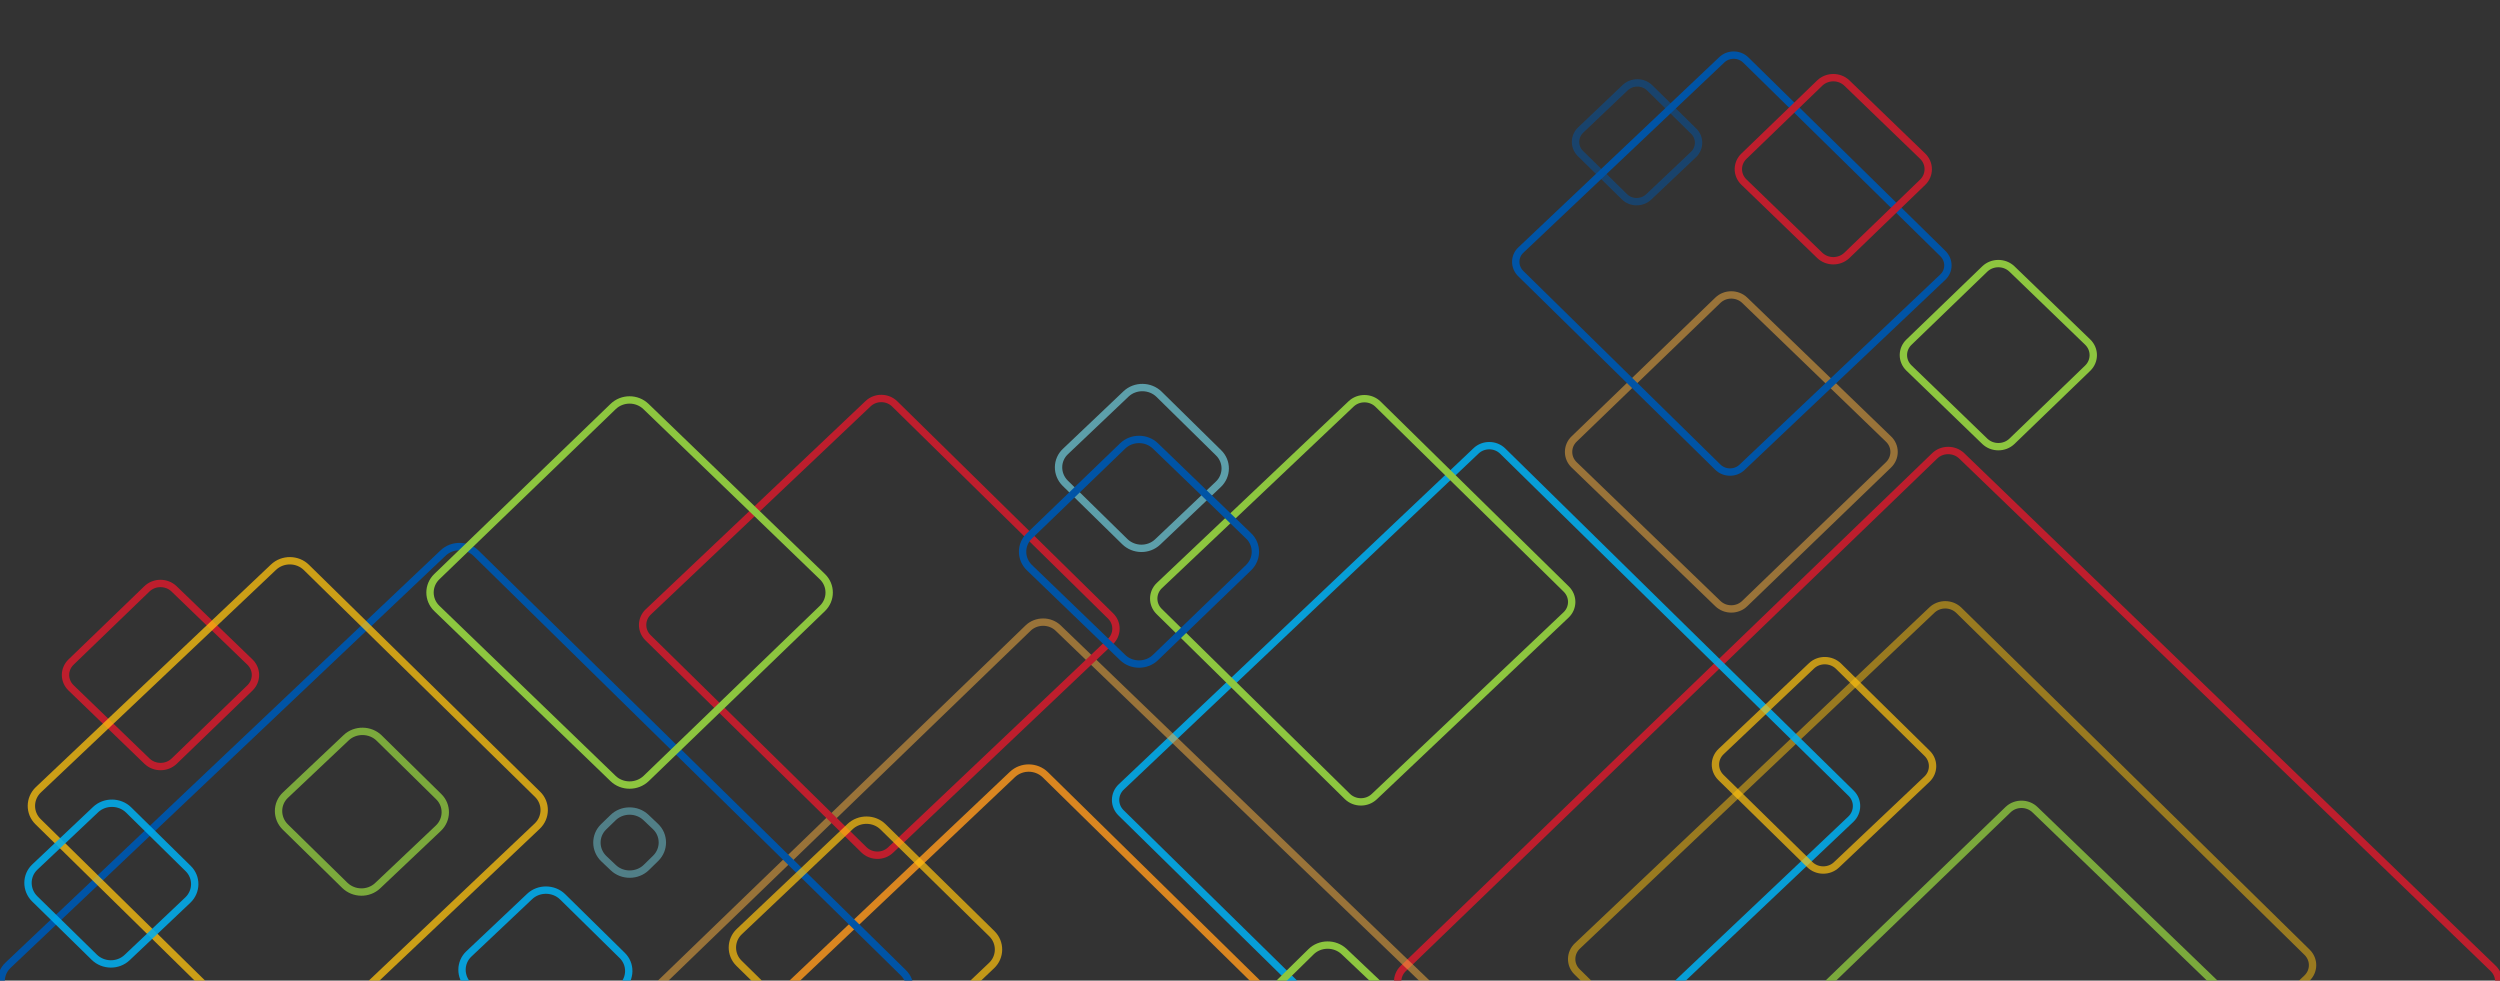 <?xml version="1.0" encoding="utf-8"?>
<!-- Generator: Adobe Illustrator 23.1.0, SVG Export Plug-In . SVG Version: 6.00 Build 0)  -->
<svg version="1.1" id="Layer_1" xmlns="http://www.w3.org/2000/svg" xmlns:xlink="http://www.w3.org/1999/xlink" x="0px" y="0px"
	 viewBox="0 0 254.94 100" style="enable-background:new 0 0 254.94 100;" xml:space="preserve">
<rect x="0" y="0" width="254.94" height="100" fill="#333333" stroke="none"/>
<style type="text/css">
	.st0{clip-path:url(#SVGID_2_);}
	.st1{fill:none;stroke:#0054A6;stroke-width:0.75;stroke-miterlimit:10;}
	.st2{opacity:0.7;fill:none;stroke:#FFFFFF;stroke-width:0.75;stroke-miterlimit:10;}
	.st3{fill:none;stroke:#BE1E2D;stroke-width:0.75;stroke-miterlimit:10;}
	.st4{opacity:0.87;fill:none;stroke:#00AEEF;stroke-width:0.75;stroke-miterlimit:10;}
	.st5{opacity:0.5;fill:none;stroke:#FFC20E;stroke-width:0.75;stroke-miterlimit:10;}
	.st6{opacity:0.7;fill:none;stroke:#FFC20E;stroke-width:0.75;stroke-miterlimit:10;}
	.st7{fill:none;stroke:#8DC63F;stroke-width:0.75;stroke-miterlimit:10;}
	.st8{opacity:0.51;fill:none;stroke:#FBB040;stroke-width:0.75;stroke-miterlimit:10;}
	.st9{opacity:0.5;fill:none;stroke:#0054A6;stroke-width:0.75;stroke-miterlimit:10;}
	.st10{opacity:0.5;fill:none;stroke:#8DC63F;stroke-width:0.75;stroke-miterlimit:10;}
	.st11{opacity:0.47;fill:none;stroke:#FFC20E;stroke-width:0.75;stroke-miterlimit:10;}
	.st12{opacity:0.5;}
	.st13{opacity:0.5;fill:none;stroke:#CBDB2A;stroke-width:0.75;stroke-miterlimit:10;}
	.st14{opacity:0.65;fill:none;stroke:#00AEEF;stroke-width:0.75;stroke-miterlimit:10;}
	.st15{opacity:0.85;fill:none;stroke:#F7941D;stroke-width:0.75;stroke-miterlimit:10;}
	.st16{opacity:0.75;fill:none;stroke:#FFC20E;stroke-width:0.75;stroke-miterlimit:10;}
	.st17{opacity:0.7;fill:none;stroke:#70CDDD;stroke-width:0.75;stroke-miterlimit:10;}
	.st18{opacity:0.8;fill:none;stroke:#8DC63F;stroke-width:0.75;stroke-miterlimit:10;}
	.st19{opacity:0.35;fill:none;stroke:#BE1E2D;stroke-width:0.75;stroke-miterlimit:10;}
	.st20{opacity:0.47;fill:none;stroke:#70CDDD;stroke-width:0.75;stroke-miterlimit:10;}
	.st21{opacity:0.5;fill:none;stroke:#70CDDD;stroke-width:0.75;stroke-miterlimit:10;}
</style>
<g>
	<defs>
		<rect id="SVGID_1_" y="1.83" width="254.94" height="98.33"/>
	</defs>
	<clipPath id="SVGID_2_">
		<use xlink:href="#SVGID_1_"  style="overflow:visible;"/>
	</clipPath>
	<g class="st0">
		<path class="st1" d="M149.7,202.57c0.92-0.9,0.9-2.35-0.02-3.24l-44.37-42.03c-0.93-0.88-2.45-0.87-3.36,0.03l-43.57,42.8
			c-0.91,0.9-0.89,2.35,0.04,3.24l44.36,42.03c0.94,0.88,2.45,0.86,3.36-0.03L149.7,202.57z"/>
		<path class="st2" d="M171.74,157.46c0.92-0.9,0.91-2.35-0.02-3.23l-11.31-10.72c-0.93-0.88-2.44-0.87-3.36,0.04l-11.1,10.9
			c-0.92,0.9-0.9,2.36,0.03,3.24l11.32,10.71c0.93,0.88,2.45,0.86,3.36-0.03L171.74,157.46z"/>
		<path class="st3" d="M254.25,101.41c0.76-0.72,0.75-1.91,0.01-2.64l-54.22-52.29c-0.76-0.72-1.99-0.72-2.74,0l-54.21,52.29
			c-0.75,0.73-0.75,1.92,0,2.64l54.21,52.29c0.76,0.73,1.99,0.73,2.74,0L254.25,101.41z"/>
		<path class="st4" d="M198.93,111.8c0.75-0.73,1.98-0.73,2.74,0l23.97,23.12c0.75,0.73,0.76,1.92,0,2.64l-23.97,23.13
			c-0.76,0.72-1.99,0.72-2.75,0l-23.97-23.12c-0.75-0.73-0.75-1.92,0-2.65L198.93,111.8z"/>
		<path class="st5" d="M197.01,62.21c0.76-0.72,1.99-0.71,2.74,0.02l35.52,34.88c0.75,0.74,0.74,1.92-0.02,2.64l-36.18,34.26
			c-0.76,0.73-1.98,0.71-2.73-0.03L160.82,99.1c-0.75-0.73-0.72-1.92,0.03-2.63L197.01,62.21z"/>
		<path class="st4" d="M150.52,45.98c0.75-0.72,1.99-0.71,2.73,0.03l35.52,34.88c0.75,0.73,0.73,1.92-0.02,2.64l-36.18,34.26
			c-0.75,0.72-1.98,0.71-2.73-0.02l-35.52-34.88c-0.75-0.73-0.74-1.92,0.02-2.64L150.52,45.98z"/>
		<path class="st6" d="M184.73,67.9c0.76-0.72,1.99-0.7,2.74,0.02l9.05,8.9c0.75,0.73,0.74,1.92-0.02,2.64l-9.22,8.73
			c-0.75,0.72-1.99,0.71-2.73-0.03l-9.06-8.88c-0.75-0.74-0.74-1.92,0.02-2.64L184.73,67.9z"/>
		<path class="st7" d="M137.78,41.19c0.76-0.72,1.99-0.71,2.74,0.02l19.2,18.86c0.75,0.74,0.74,1.92-0.02,2.64l-19.56,18.53
			c-0.76,0.72-1.99,0.71-2.74-0.02L118.2,62.35c-0.74-0.73-0.73-1.92,0.03-2.64L137.78,41.19z"/>
		<path class="st8" d="M175.18,30.62c0.76-0.73,1.99-0.72,2.74,0l14.66,14.15c0.76,0.72,0.76,1.91,0,2.64l-14.66,14.14
			c-0.75,0.73-1.99,0.73-2.74,0L160.52,47.4c-0.75-0.72-0.75-1.91,0-2.63L175.18,30.62z"/>
		<path class="st1" d="M175.57,6.11c0.68-0.66,1.8-0.65,2.47,0.02l20.1,19.74c0.67,0.67,0.67,1.74-0.02,2.39l-20.47,19.39
			c-0.69,0.66-1.8,0.65-2.48-0.02l-20.1-19.74c-0.67-0.67-0.67-1.74,0.02-2.39L175.57,6.11z"/>
		<path class="st9" d="M165.74,8.93c0.69-0.64,1.81-0.64,2.49,0.03l4.48,4.41c0.68,0.66,0.67,1.74-0.02,2.39l-4.56,4.32
			c-0.69,0.65-1.81,0.65-2.48-0.02l-4.48-4.4c-0.68-0.67-0.67-1.74,0.02-2.4L165.74,8.93z"/>
		<path class="st10" d="M253.33,157.53c0.75-0.73,0.73-1.92-0.03-2.64l-36.17-34.26c-0.75-0.72-1.99-0.71-2.73,0.02l-35.52,34.88
			c-0.75,0.73-0.73,1.92,0.03,2.64l36.17,34.26c0.76,0.72,1.99,0.71,2.73-0.03L253.33,157.53z"/>
		<path class="st7" d="M212.91,37.53c0.74-0.73,0.74-1.91-0.01-2.64l-7.74-7.47c-0.76-0.72-1.99-0.72-2.75,0l-7.74,7.47
			c-0.76,0.73-0.76,1.91,0,2.64l7.74,7.48c0.76,0.72,1.99,0.72,2.75,0L212.91,37.53z"/>
		<path class="st3" d="M196.08,18.57c0.74-0.73,0.74-1.91-0.01-2.64l-7.74-7.47c-0.76-0.72-1.99-0.72-2.75,0l-7.74,7.47
			c-0.76,0.73-0.76,1.91,0,2.64l7.74,7.48c0.76,0.72,1.99,0.72,2.75,0L196.08,18.57z"/>
		<path class="st3" d="M25.49,70.15c0.75-0.73,0.75-1.91-0.01-2.64l-7.74-7.47c-0.76-0.72-1.99-0.72-2.75,0l-7.74,7.47
			c-0.76,0.73-0.76,1.91,0,2.64L15,77.63c0.76,0.72,1.99,0.72,2.75,0L25.49,70.15z"/>
		<path class="st11" d="M65.89,204.57c-0.94,0.89-2.45,0.87-3.36-0.03l-0.96-0.94c-0.91-0.9-0.9-2.35,0.03-3.23l0.97-0.92
			c0.93-0.88,2.45-0.87,3.36,0.03l0.95,0.93c0.91,0.9,0.9,2.36-0.03,3.25L65.89,204.57z"/>
		<g class="st12">
			<path class="st6" d="M223.14,199.72c0.92-0.89,0.92-2.35,0-3.24l-20.27-19.55c-0.92-0.89-2.44-0.89-3.36,0l-20.28,19.55
				c-0.92,0.89-0.92,2.35,0,3.24l20.28,19.56c0.92,0.89,2.44,0.89,3.36,0L223.14,199.72z"/>
		</g>
		<path class="st13" d="M120.72,143.33c0.93-0.9,0.93-2.35,0-3.24l-29.4-28.36c-0.92-0.89-2.44-0.89-3.36-0.01l-29.4,28.37
			c-0.93,0.89-0.92,2.36,0,3.24l29.4,28.36c0.92,0.89,2.43,0.89,3.36,0L120.72,143.33z"/>
		<path class="st7" d="M181.44,142.28c0.92-0.9,0.9-2.36-0.03-3.24l-44.36-42.02c-0.94-0.87-2.45-0.86-3.36,0.04l-43.57,42.79
			c-0.91,0.9-0.9,2.36,0.04,3.24l44.35,42.02c0.93,0.88,2.45,0.87,3.36-0.03L181.44,142.28z"/>
		<path class="st14" d="M199.62,197.94c0.91-0.9,0.9-2.36-0.04-3.24l-44.36-42.03c-0.94-0.88-2.45-0.87-3.36,0.03l-43.59,42.79
			c-0.9,0.89-0.9,2.36,0.04,3.24l44.36,42.03c0.94,0.88,2.44,0.87,3.36-0.03L199.62,197.94z"/>
		<path class="st7" d="M200.77,207.99c0.91-0.9,0.91-2.35-0.03-3.24l-23.98-22.73c-0.94-0.88-2.45-0.87-3.36,0.03l-23.57,23.14
			c-0.91,0.9-0.9,2.36,0.03,3.24l23.99,22.72c0.93,0.88,2.44,0.87,3.36-0.03L200.77,207.99z"/>
		<path class="st15" d="M103.24,78.98c0.94-0.89,2.44-0.87,3.36,0.03l43.57,42.78c0.92,0.9,0.9,2.35-0.03,3.23l-44.37,42.02
			c-0.93,0.89-2.44,0.87-3.36-0.03l-43.56-42.79c-0.92-0.9-0.9-2.36,0.03-3.23L103.24,78.98z"/>
		<path class="st8" d="M168.7,125.53c0.84-0.81,0.84-2.15,0-2.95l-60.79-58.53c-0.84-0.81-2.23-0.81-3.07,0l-60.69,58.63
			c-0.84,0.81-0.84,2.15,0,2.95l60.79,58.53c0.84,0.81,2.22,0.81,3.07,0L168.7,125.53z"/>
		<path class="st3" d="M88.52,41.17c0.75-0.72,1.98-0.71,2.72,0.02l22.01,21.62c0.75,0.73,0.73,1.91-0.02,2.62L90.82,86.68
			c-0.75,0.72-1.97,0.71-2.72-0.02L66.08,65.03c-0.74-0.73-0.73-1.91,0.03-2.63L88.52,41.17z"/>
		<path class="st4" d="M86.97,128.43c0.92-0.89,2.43-0.89,3.36,0l29.4,28.36c0.93,0.89,0.93,2.35,0,3.24l-29.4,28.37
			c-0.94,0.89-2.44,0.89-3.37,0l-29.4-28.37c-0.93-0.89-0.93-2.34,0-3.24L86.97,128.43z"/>
		<path class="st1" d="M45.19,56.39c0.93-0.88,2.45-0.87,3.36,0.03l43.57,42.78c0.91,0.9,0.9,2.36-0.03,3.24l-44.37,42.03
			c-0.93,0.88-2.43,0.86-3.36-0.03L0.79,101.66c-0.91-0.9-0.9-2.36,0.04-3.24L45.19,56.39z"/>
		<path class="st6" d="M86.69,84.29c0.94-0.88,2.45-0.87,3.36,0.03l11.1,10.9c0.91,0.9,0.9,2.36-0.03,3.24l-11.3,10.71
			c-0.93,0.88-2.45,0.86-3.36-0.03l-11.1-10.91c-0.91-0.89-0.9-2.35,0.03-3.23L86.69,84.29z"/>
		<path class="st16" d="M27.89,57.84c0.94-0.89,2.45-0.87,3.36,0.03L54.82,81c0.91,0.89,0.9,2.35-0.03,3.24l-23.99,22.72
			c-0.92,0.88-2.44,0.87-3.35-0.02L3.88,83.79c-0.92-0.9-0.9-2.36,0.03-3.25L27.89,57.84z"/>
		<path class="st7" d="M62.52,41.46c0.93-0.9,2.43-0.9,3.36,0l17.99,17.35c0.91,0.88,0.92,2.34,0,3.23L65.89,79.39
			c-0.93,0.89-2.45,0.89-3.37,0L44.54,62.04c-0.92-0.89-0.92-2.35,0.01-3.24L62.52,41.46z"/>
		<path class="st17" d="M114.83,40.17c0.93-0.88,2.45-0.86,3.36,0.03l6.07,5.97c0.92,0.89,0.91,2.35-0.03,3.23l-6.18,5.87
			c-0.93,0.88-2.43,0.86-3.35-0.04l-6.08-5.96c-0.91-0.91-0.9-2.37,0.04-3.24L114.83,40.17z"/>
		<path class="st4" d="M9.75,82.56c0.93-0.88,2.45-0.86,3.36,0.03l6.07,5.97c0.92,0.89,0.9,2.35-0.03,3.23l-6.19,5.86
			c-0.93,0.88-2.43,0.86-3.35-0.04l-6.08-5.96c-0.91-0.91-0.9-2.37,0.03-3.24L9.75,82.56z"/>
		<path class="st18" d="M35.3,75.23c0.93-0.88,2.45-0.86,3.36,0.03l6.07,5.97c0.92,0.89,0.9,2.35-0.03,3.23l-6.19,5.86
			c-0.93,0.88-2.43,0.86-3.35-0.04l-6.08-5.96c-0.91-0.91-0.9-2.37,0.03-3.24L35.3,75.23z"/>
		<path class="st4" d="M54.01,91.42c0.93-0.88,2.45-0.86,3.36,0.03l6.07,5.97c0.92,0.89,0.9,2.35-0.03,3.23l-6.19,5.86
			c-0.93,0.88-2.43,0.86-3.35-0.04l-6.08-5.96c-0.91-0.91-0.9-2.37,0.03-3.24L54.01,91.42z"/>
		<path class="st19" d="M117.09,182.61c0.92-0.88,0.92-2.34,0-3.23l-29.41-28.37c-0.93-0.9-2.43-0.9-3.36,0l-29.41,28.37
			c-0.92,0.89-0.92,2.35,0,3.23l29.41,28.37c0.92,0.89,2.43,0.89,3.36,0L117.09,182.61z"/>
		<path class="st20" d="M56.47,167.29c-0.92,0.9-0.9,2.36,0.03,3.25l0.97,0.92c0.93,0.88,2.45,0.86,3.36-0.03l0.96-0.94
			c0.91-0.9,0.9-2.36-0.03-3.24l-0.97-0.92c-0.93-0.88-2.45-0.87-3.36,0.03L56.47,167.29z"/>
		<path class="st21" d="M61.55,84.32c-0.92,0.9-0.9,2.36,0.03,3.25l0.97,0.92c0.93,0.88,2.45,0.86,3.36-0.03l0.96-0.94
			c0.91-0.9,0.9-2.36-0.03-3.24l-0.97-0.92c-0.93-0.88-2.45-0.87-3.36,0.03L61.55,84.32z"/>
		<path class="st20" d="M171.81,162.38c-0.92,0.9-0.9,2.36,0.03,3.25l0.97,0.92c0.93,0.88,2.45,0.86,3.36-0.03l0.96-0.94
			c0.91-0.9,0.9-2.36-0.03-3.24l-0.97-0.92c-0.93-0.88-2.45-0.87-3.36,0.03L171.81,162.38z"/>
		<path class="st1" d="M127.33,57.88c0.92-0.89,0.92-2.35,0-3.23l-9.5-9.17c-0.92-0.89-2.43-0.89-3.35,0l-9.51,9.17
			c-0.92,0.88-0.92,2.34,0,3.23l9.51,9.17c0.92,0.89,2.43,0.89,3.35,0L127.33,57.88z"/>
		<path class="st1" d="M211.44,161.76c0.75-0.73,0.74-1.92,0-2.64l-23.98-23.13c-0.75-0.72-1.99-0.72-2.74,0l-23.97,23.13
			c-0.76,0.72-0.76,1.91,0,2.63l23.97,23.13c0.75,0.72,1.99,0.73,2.74,0L211.44,161.76z"/>
		<path class="st18" d="M231.49,108.32c0.75-0.73,0.75-1.91,0-2.64l-23.97-23.11c-0.75-0.73-1.99-0.73-2.74-0.01l-23.98,23.12
			c-0.75,0.73-0.75,1.92,0.01,2.64l23.97,23.12c0.75,0.73,1.98,0.73,2.74,0L231.49,108.32z"/>
	</g>
</g>
</svg>

